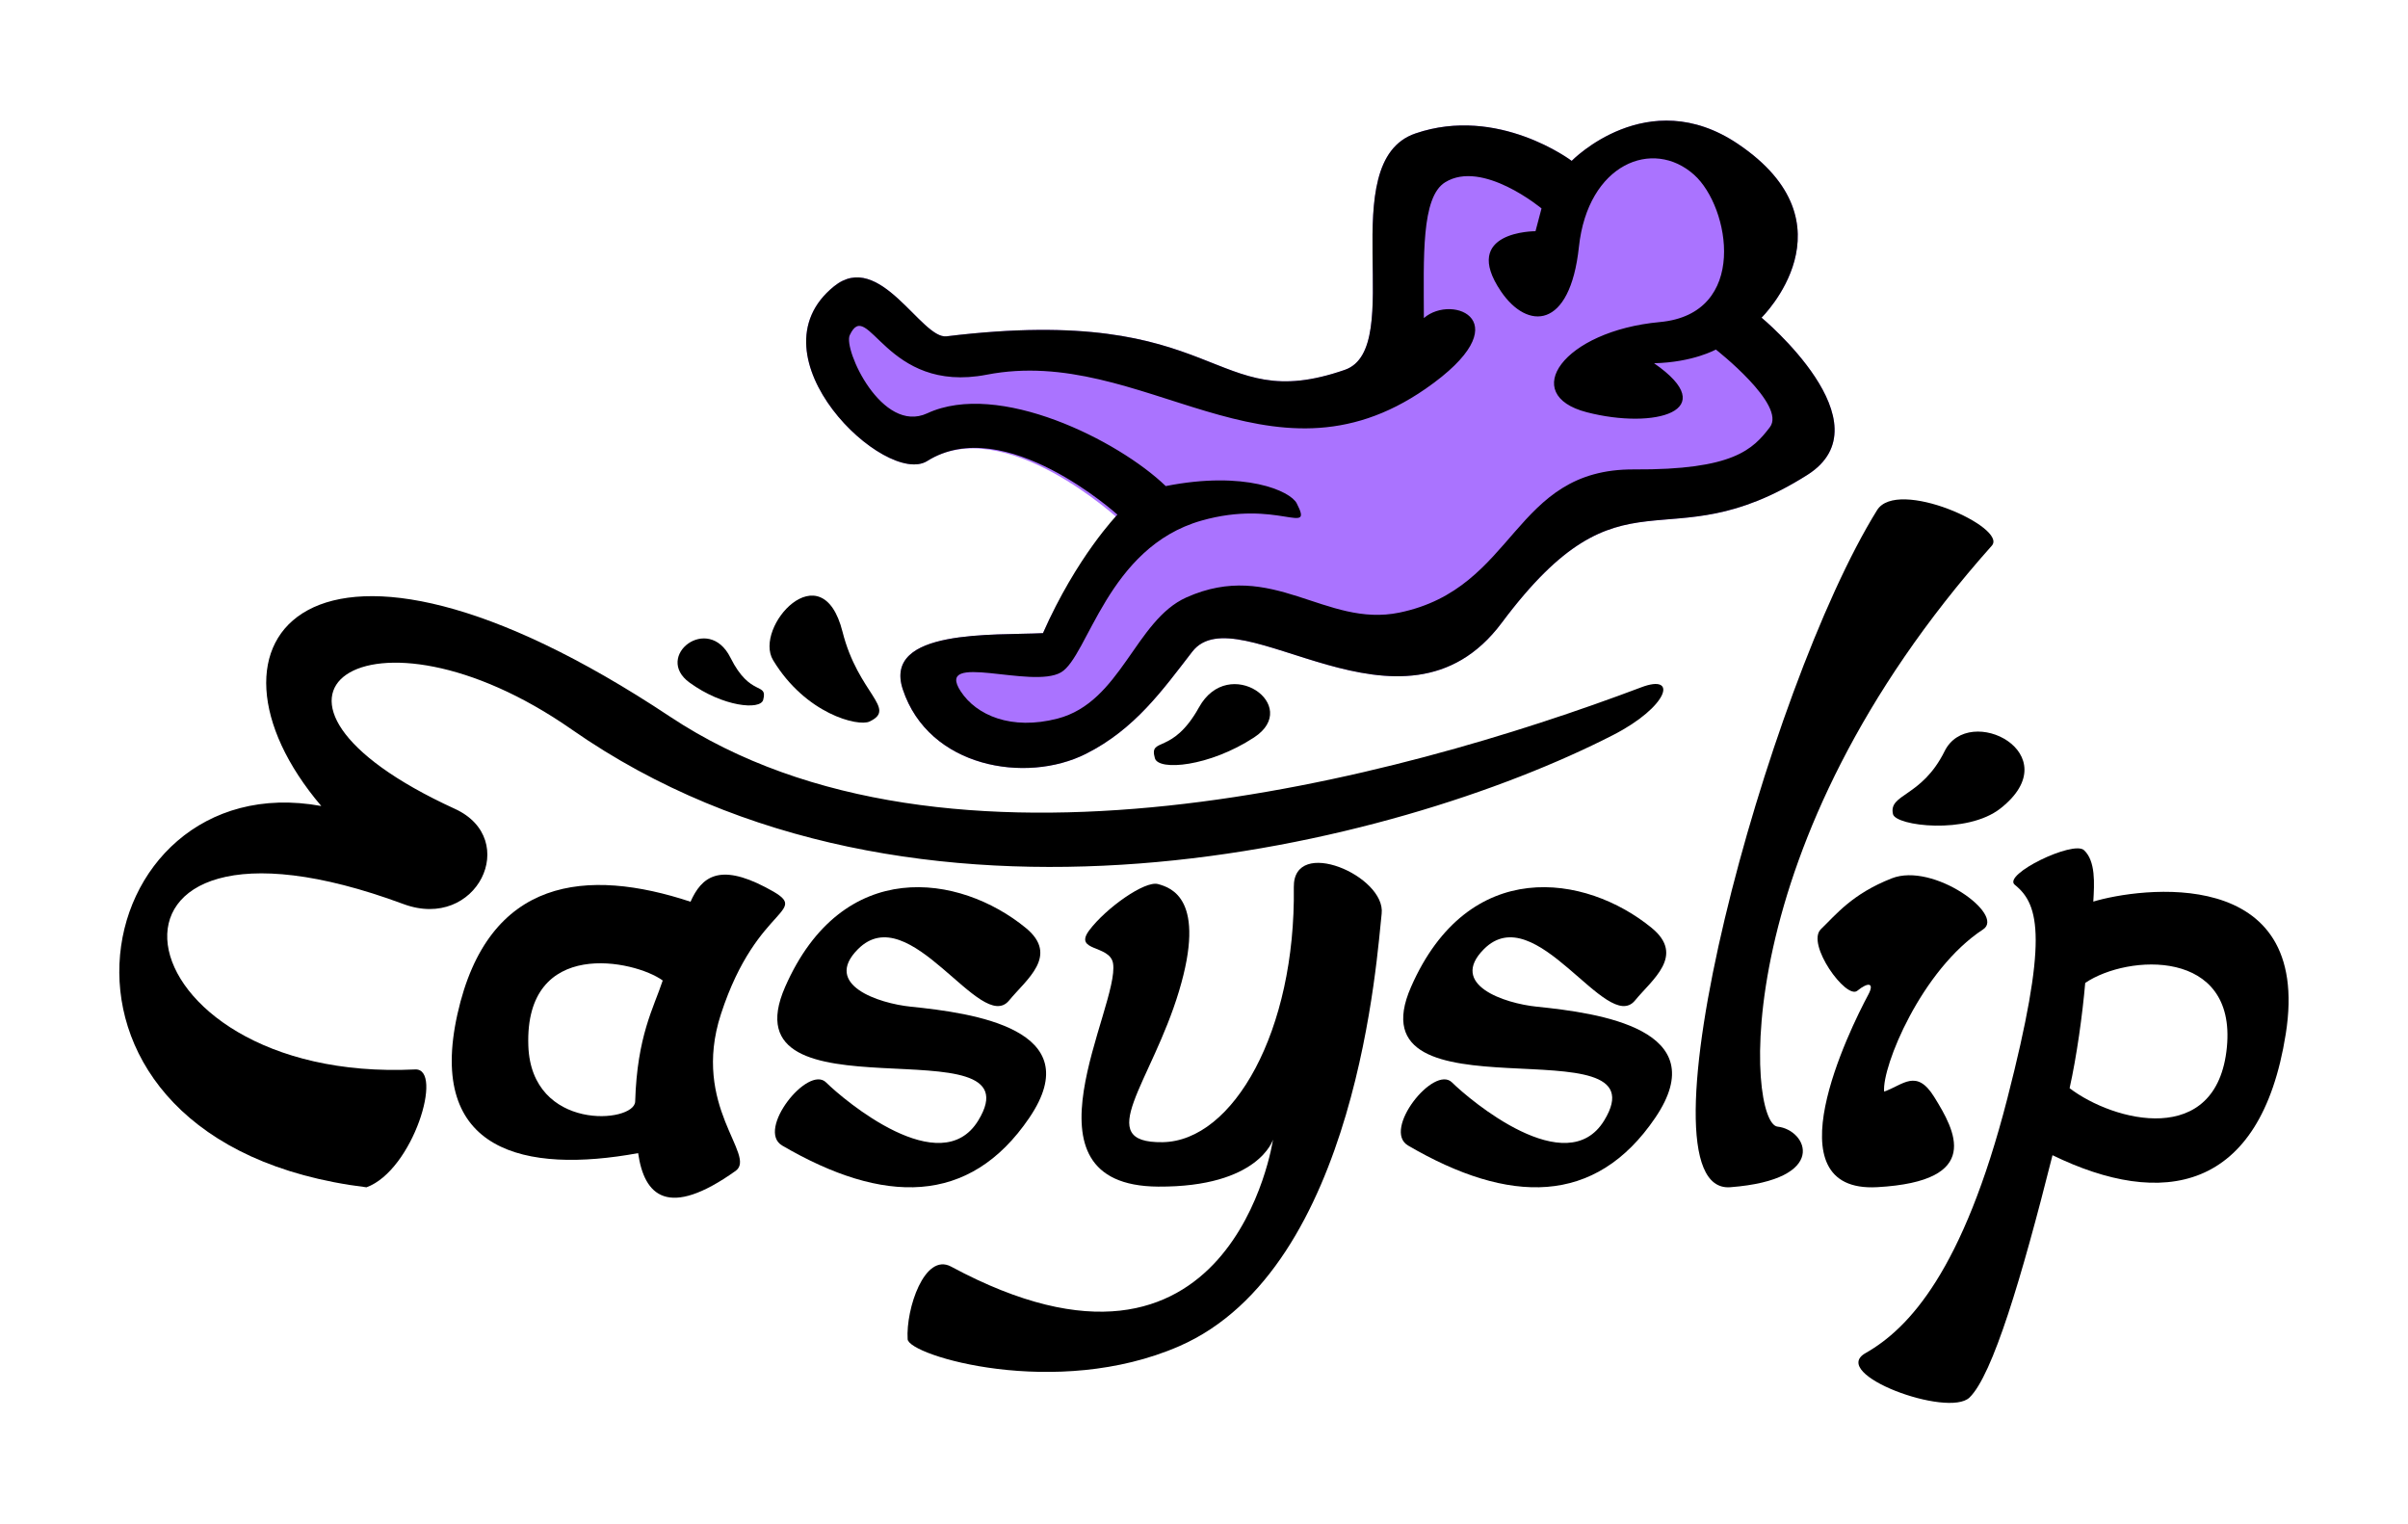 <?xml version="1.0" encoding="UTF-8" standalone="no"?><!DOCTYPE svg PUBLIC "-//W3C//DTD SVG 1.1//EN" "http://www.w3.org/Graphics/SVG/1.1/DTD/svg11.dtd"><svg width="100%" height="100%" viewBox="0 0 9485 6001" version="1.1" xmlns="http://www.w3.org/2000/svg" xmlns:xlink="http://www.w3.org/1999/xlink" xml:space="preserve" xmlns:serif="http://www.serif.com/" style="fill-rule:evenodd;clip-rule:evenodd;stroke-linejoin:round;stroke-miterlimit:2;"><rect id="画板1" x="0.189" y="0.046" width="9484.25" height="6000" style="fill:none;"/><g><g><path d="M3974.94,3940.06c-111.246,136.28 -391.886,-406.802 -595.705,-201.684c-139.364,140.253 81.356,213.31 208.131,226.294c244.144,25.004 704.45,87.726 467.138,437.516c-236.129,348.046 -576.373,341.231 -973.301,109.577c-104.293,-60.866 101.598,-319.082 172.653,-248.795c71.054,70.287 451.672,390.908 599.235,150.348c243.773,-397.401 -1000.81,20.627 -760.404,-526.74c226.113,-514.822 687.466,-445.14 947.583,-232.254c133.528,109.283 1.375,204.022 -65.33,285.738Z"/><path d="M6440.42,3940.06c-111.246,136.28 -391.886,-406.802 -595.705,-201.684c-139.364,140.253 81.356,213.31 208.131,226.294c244.143,25.004 704.45,87.726 467.138,437.516c-236.13,348.046 -576.373,341.231 -973.302,109.577c-104.292,-60.866 101.599,-319.082 172.653,-248.795c71.054,70.287 451.673,390.908 599.236,150.348c243.773,-397.401 -1000.81,20.627 -760.404,-526.74c226.113,-514.822 687.466,-445.14 947.582,-232.254c133.528,109.283 1.375,204.022 -65.329,285.738Z"/><path d="M7393.73,2009.15c-437.322,704.412 -969.523,2696.62 -578.165,2666.6c391.358,-30.025 303.78,-226.032 186,-238.653c-117.78,-12.621 -209.591,-1106.56 844.165,-2288.05c63.514,-71.213 -372.274,-268.313 -452,-139.896Z"/><path d="M6465.32,2706.74c-963.9,363.891 -2733.81,841.161 -3826.48,115.472c-1425.35,-946.631 -1919.23,-289.163 -1373.31,352.179c-936.242,-171.617 -1242.97,1327.73 178.079,1501.69c183.488,-66.82 305.429,-469.677 191.653,-464.176c-1191.39,57.611 -1391.65,-1149.82 -46,-651.334c289.684,107.312 463.124,-255.605 202.866,-374.811c-957.991,-438.79 -335.507,-867.625 459.946,-312.678c1346.96,939.707 3245.15,460.433 4101.24,22.089c218.531,-111.894 257.536,-243.377 112,-188.435Z"/><path d="M2719.98,3551.38c-405.454,-133.859 -797.393,-99.984 -918.193,442.721c-120.801,542.705 266.5,628.798 711.811,547.405c23.991,167.878 117.422,259.631 383.811,70c85.294,-60.717 -176.153,-253.495 -57.728,-617.405c145.662,-447.606 374.176,-396.312 175.114,-500.023c-181.775,-94.705 -251.333,-40.81 -294.815,57.302Zm-109.571,310.183c-35.433,107.654 -100.806,218.172 -108.494,476.766c-2.544,85.557 -409.013,119.242 -420.831,-219.886c-14.924,-428.274 418.998,-337.46 529.325,-256.88Z"/><path d="M3575.14,5274.37c4.008,64.326 584.484,238.44 1069,27.766c705.989,-306.972 780.56,-1554.92 798.133,-1703.51c17.574,-148.585 -348.749,-306.794 -346,-104.551c7.696,566.026 -238.415,1000.29 -517,1004.29c-278.584,4.004 -44.099,-232.689 64.867,-595.14c108.966,-362.451 -30.794,-407.254 -82.867,-421.427c-52.072,-14.173 -204.647,94.574 -270,181.116c-65.352,86.542 80.795,56.228 93,131.428c27.416,168.913 -394.438,875.672 178,879.023c395.515,2.315 452,-185 452,-185c0,-0 -160.255,1096.36 -1268,500c-104.473,-56.244 -178.558,166.901 -171.136,286Z"/><path d="M7172.63,3659.24c-60.063,57.748 99.323,278.422 143.076,242.834c43.755,-35.591 68.624,-31.661 43.246,15.593c-73.416,136.702 -390.064,781.613 35.544,757.87c419.071,-23.379 306.057,-223.447 224.183,-355.437c-70.36,-113.427 -122.987,-46.437 -197.183,-21c-8.969,-97.65 146.333,-479.526 390.008,-638.86c87.702,-57.346 -196.453,-265.248 -359.898,-201.002c-156.503,61.519 -218.913,142.255 -278.976,200.002Zm706.91,-475.173c274.236,-215.41 -124.477,-418.257 -219.858,-225.543c-90.186,182.22 -221.518,166.858 -203.374,247.673c10.538,46.938 291.217,81.567 423.232,-22.13Z"/><path d="M7936.32,3484.84c99.041,78.883 130.03,220.53 -29.561,841.697c-174.65,679.786 -388.674,906.05 -558.604,1002.58c-146.13,83.007 325.57,255.868 409.532,175c90.991,-87.638 205.379,-470.881 327.066,-954.446c429.472,208.974 819.284,149.94 918.749,-477.533c106.716,-673.216 -580.84,-574.99 -758.092,-521.293c4.235,-71.803 9.613,-159.31 -36.592,-202.54c-42.101,-39.39 -323.111,96.228 -272.498,136.54Zm215.749,800.937c172.696,131.633 580.976,237.83 619.508,-161.644c37.472,-388.482 -388.583,-367.205 -557.978,-253.08c-10.698,124.417 -33.699,290.324 -61.53,414.724Z"/></g><path d="M6845.27,566.529c469.867,316.08 93.376,684.516 93.376,684.516c0,-0 501.903,416.203 180.025,619.529c-566.262,357.699 -719.804,-64.801 -1203.4,582.25c-389.361,520.963 -1039.16,-118.674 -1219,113.75c-116.364,150.385 -225.849,305.466 -419.848,402.759c-234.42,117.565 -617.971,54.709 -720.299,-254.201c-79.455,-239.859 360.152,-211.914 552.147,-221.558c132.33,-300.925 305,-443.135 305,-443.135c-0,-0 -456.719,-426.534 -760.866,-234.865c-163.811,103.23 -707.389,-413.341 -367.078,-688c180.107,-145.362 344.01,209.097 443.078,197c1097.19,-133.986 1036.17,317.002 1568.87,132c247.28,-85.88 -48.932,-819.097 278,-931c325.732,-111.493 615.568,108 615.568,108c-0,-0 298.095,-306.754 654.432,-67.045Z" style="fill:#aa73ff;"/><path d="M6845.27,566.529c469.867,316.08 93.376,684.516 93.376,684.516c0,-0 501.903,416.203 180.025,619.529c-566.262,357.699 -719.804,-64.801 -1203.4,582.25c-389.361,520.963 -1039.16,-118.674 -1219,113.75c-116.364,150.385 -225.849,305.466 -419.848,402.759c-234.42,117.565 -617.971,54.709 -720.299,-254.201c-79.455,-239.859 360.152,-211.914 552.147,-221.558c132.33,-300.925 293.189,-466.757 293.189,-466.757c-0,-0 -444.908,-402.912 -749.055,-211.243c-163.811,103.23 -707.389,-413.341 -367.078,-688c180.107,-145.362 344.01,209.097 443.078,197c1097.19,-133.986 1036.17,317.002 1568.87,132c247.28,-85.88 -48.932,-819.097 278,-931c325.732,-111.493 615.568,108 615.568,108c-0,-0 298.095,-306.754 654.432,-67.045Zm-797,344.045c-0,-0 -297.703,-1.344 -136,237c103.341,152.321 271.831,152.767 307,-175c35.169,-327.768 291.182,-430.026 454,-284c141.014,126.469 216.149,547.315 -134.783,579.763c-381.921,35.312 -555.802,286.119 -288.217,355.237c267.584,69.117 536.239,-5.376 265,-193c153.582,-3.476 243.378,-54 243.378,-54c-0,-0 279.492,218.497 212.811,305.811c-66.681,87.313 -143.473,168.697 -535.189,166.378c-480.7,-2.847 -461.356,468.218 -924,563.872c-292.177,60.409 -499.182,-211.763 -839,-59.835c-202.234,90.416 -257.427,412.618 -508,477.396c-181.653,46.961 -319.312,-12.834 -381.189,-107.622c-103.634,-158.754 279.797,-7.303 395.189,-74.567c106.957,-62.348 182.165,-492.048 553,-597.568c301.039,-85.661 443.448,64.842 375.496,-68c-24.99,-48.855 -204.167,-129.872 -515.99,-68.038c-186.247,-179.854 -658.467,-417.093 -939.519,-286.606c-178.442,82.847 -331.167,-251.855 -305.189,-307.657c71.803,-154.232 140.297,232.896 539.591,155.544c616.665,-119.46 1110.2,483.966 1728.61,55.512c381.902,-264.596 105.919,-376.734 -6.747,-278.452c-0.355,-238.989 -11.09,-476.394 83.973,-534.919c147.175,-90.608 379.478,103.115 379.478,103.115l-23.704,89.636Z"/><path d="M3045.11,2599.86c-78.107,-129.367 192.491,-432.395 273.517,-111.764c61.912,244.996 216.39,301.896 106.293,353.642c-44.485,20.908 -251.613,-29.55 -379.81,-241.878Z"/><path d="M2715.82,2688.11c-141.639,-103.198 74.061,-273.266 161.336,-98.072c78.735,158.049 147.591,94.376 129.07,166.096c-10.757,41.656 -159.016,27.706 -290.406,-68.024Z"/><path d="M4939.79,2904.28c190.519,-124.693 -99.62,-330.188 -217.015,-118.5c-105.906,190.972 -198.525,114.034 -173.611,200.695c14.469,50.332 213.892,33.477 390.626,-82.195Z"/></g></svg>
